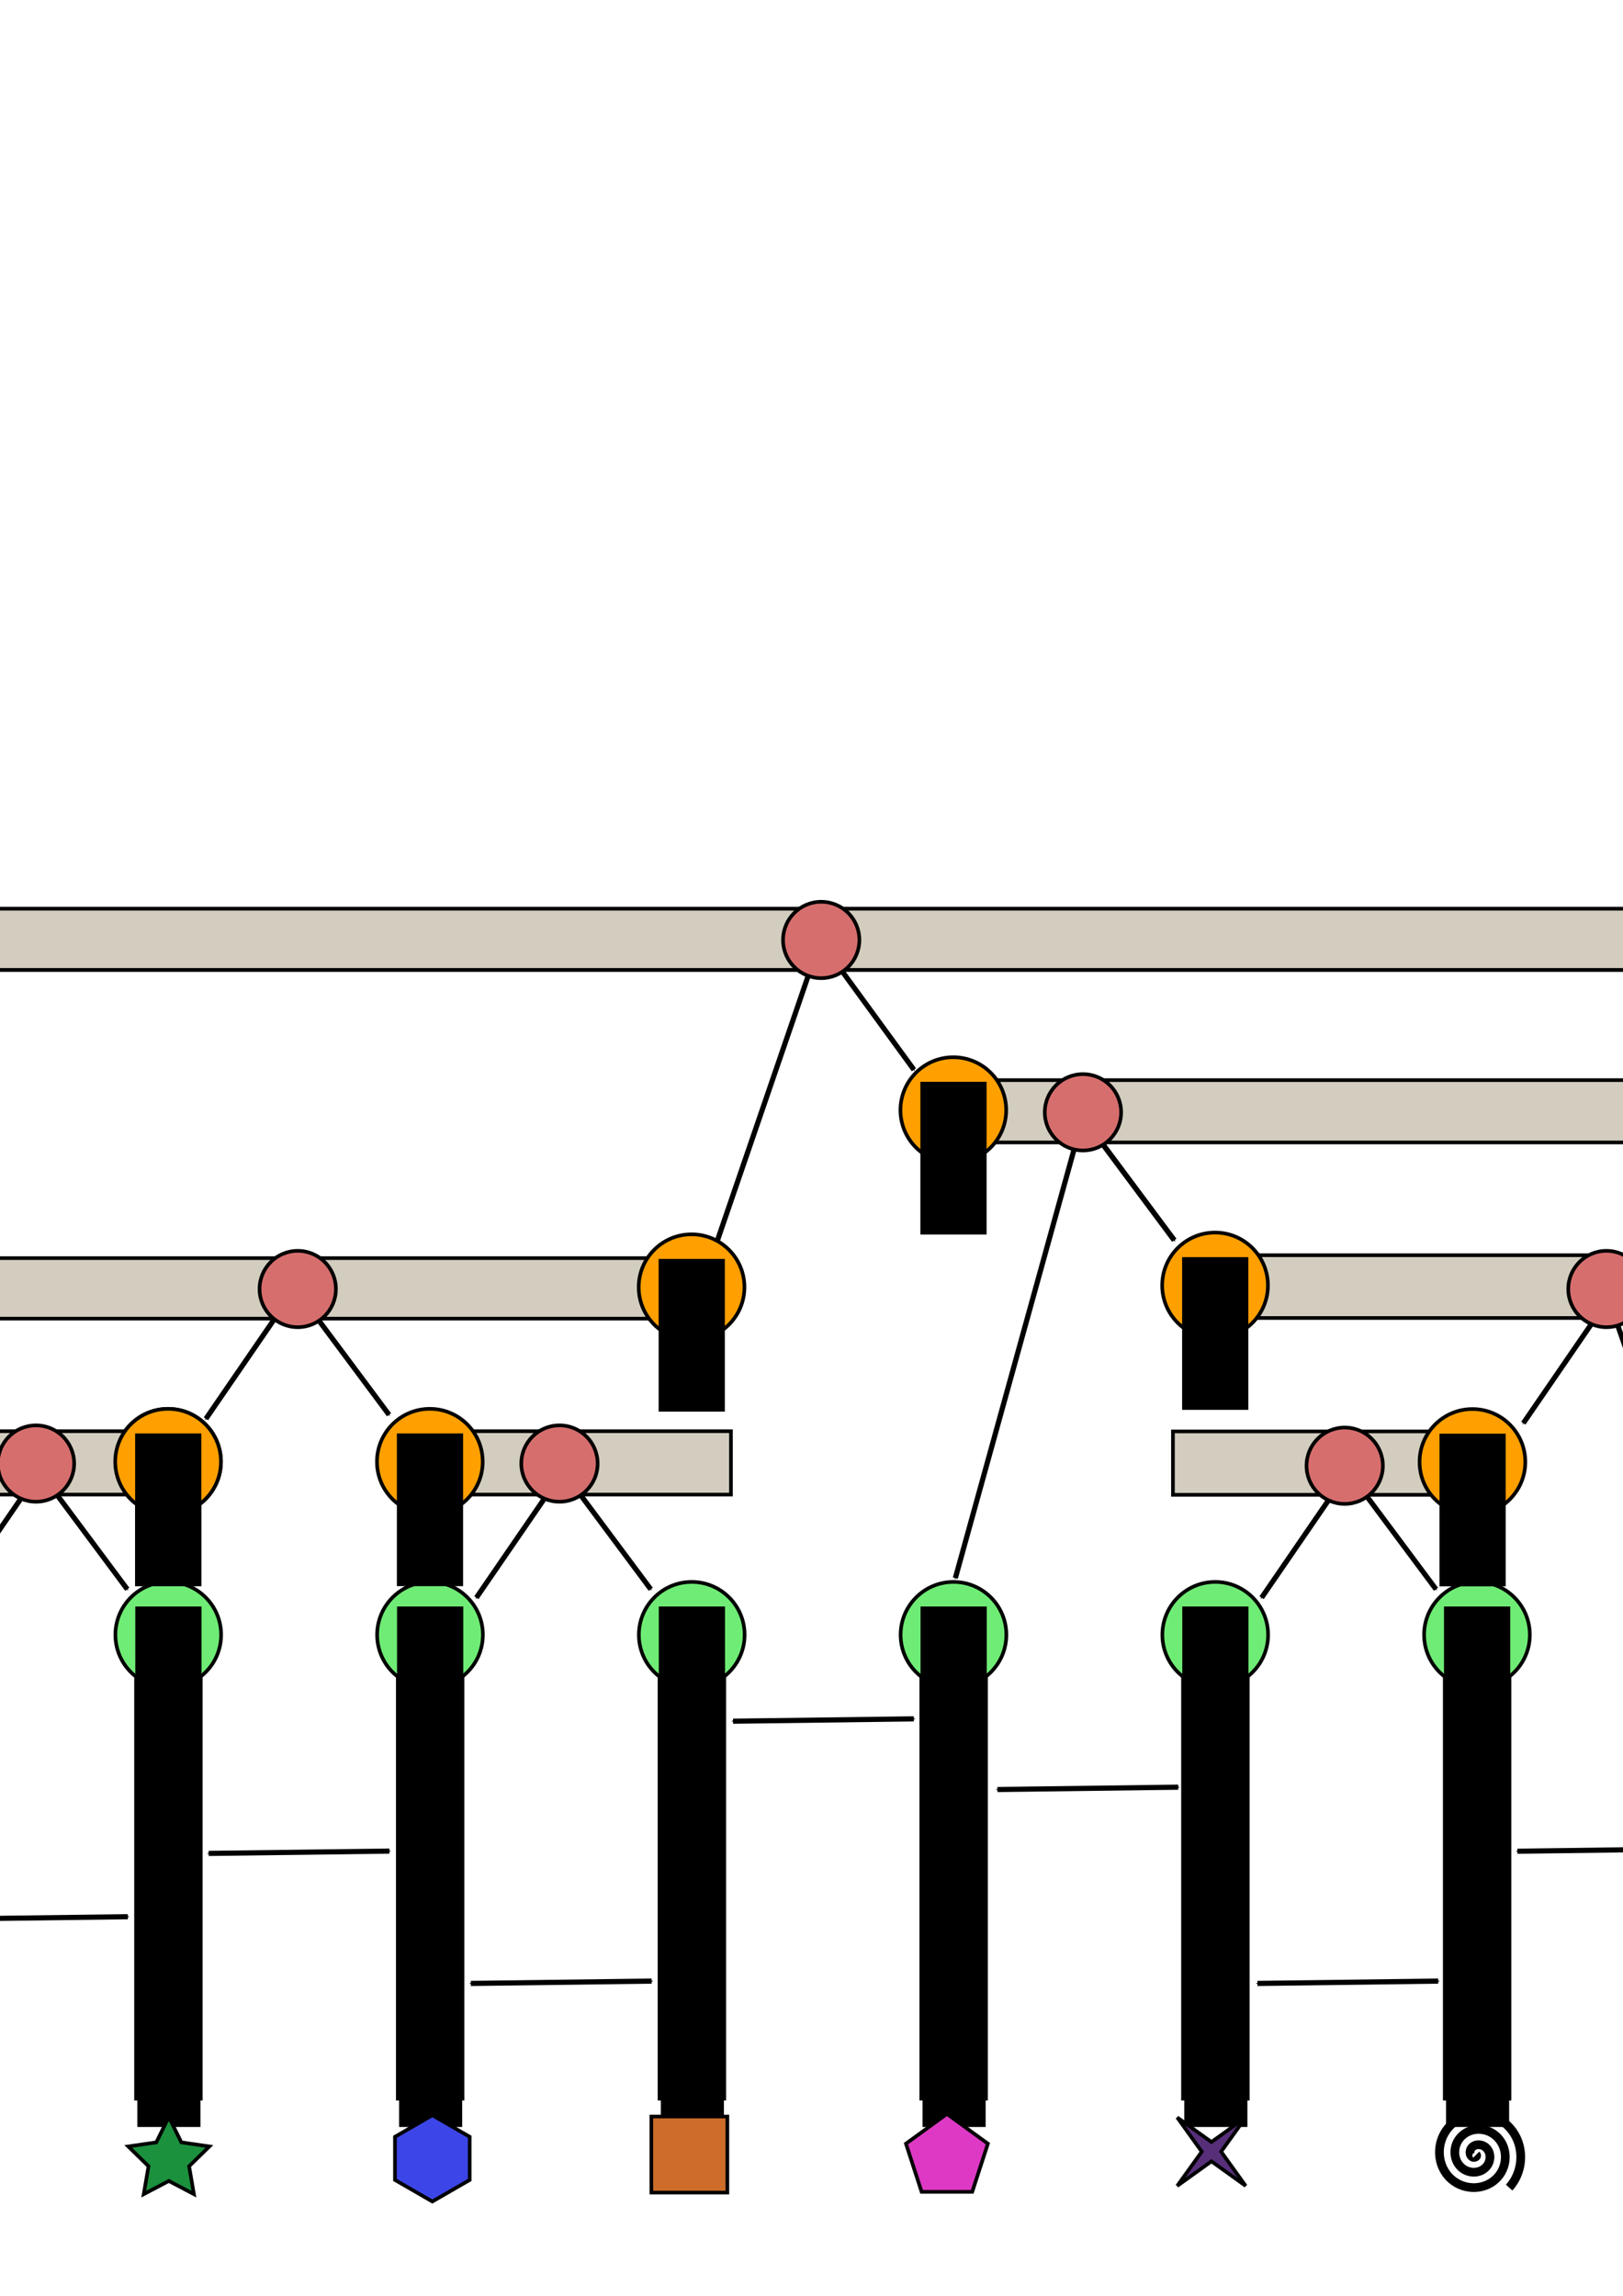 <?xml version="1.0" encoding="UTF-8" standalone="no"?>
<!-- Created with Inkscape (http://www.inkscape.org/) -->

<svg
   xmlns:dc="http://purl.org/dc/elements/1.1/"
   xmlns:cc="http://creativecommons.org/ns#"
   xmlns:rdf="http://www.w3.org/1999/02/22-rdf-syntax-ns#"
   xmlns:svg="http://www.w3.org/2000/svg"
   xmlns="http://www.w3.org/2000/svg"
   xmlns:sodipodi="http://sodipodi.sourceforge.net/DTD/sodipodi-0.dtd"
   xmlns:inkscape="http://www.inkscape.org/namespaces/inkscape"
   width="210mm"
   height="297mm"
   viewBox="0 0 744.094 1052.362"
   id="svg9430"
   version="1.1"
   inkscape:version="0.91 r13725"
   sodipodi:docname="tree_arrays.svg">
  <defs
     id="defs9432">
    <marker
       inkscape:isstock="true"
       style="overflow:visible;"
       id="marker25042"
       refX="0.0"
       refY="0.0"
       orient="auto"
       inkscape:stockid="Arrow1Mend">
      <path
         transform="scale(0.4) rotate(180) translate(10,0)"
         style="fill-rule:evenodd;stroke:#000000;stroke-width:1pt;stroke-opacity:1;fill:#000000;fill-opacity:1"
         d="M 0.0,0.0 L 5.0,-5.0 L -12.5,0.0 L 5.0,5.0 L 0.0,0.0 z "
         id="path25044" />
    </marker>
    <marker
       inkscape:stockid="Arrow1Mend"
       orient="auto"
       refY="0.0"
       refX="0.0"
       id="marker24805"
       style="overflow:visible;"
       inkscape:isstock="true"
       inkscape:collect="always">
      <path
         id="path24807"
         d="M 0.0,0.0 L 5.0,-5.0 L -12.5,0.0 L 5.0,5.0 L 0.0,0.0 z "
         style="fill-rule:evenodd;stroke:#000000;stroke-width:1pt;stroke-opacity:1;fill:#000000;fill-opacity:1"
         transform="scale(0.4) rotate(180) translate(10,0)" />
    </marker>
    <marker
       inkscape:isstock="true"
       style="overflow:visible;"
       id="marker24520"
       refX="0.0"
       refY="0.0"
       orient="auto"
       inkscape:stockid="Arrow1Mend"
       inkscape:collect="always">
      <path
         transform="scale(0.4) rotate(180) translate(10,0)"
         style="fill-rule:evenodd;stroke:#000000;stroke-width:1pt;stroke-opacity:1;fill:#000000;fill-opacity:1"
         d="M 0.0,0.0 L 5.0,-5.0 L -12.5,0.0 L 5.0,5.0 L 0.0,0.0 z "
         id="path24522" />
    </marker>
    <marker
       inkscape:stockid="Arrow1Mend"
       orient="auto"
       refY="0.0"
       refX="0.0"
       id="marker24235"
       style="overflow:visible;"
       inkscape:isstock="true">
      <path
         id="path24237"
         d="M 0.0,0.0 L 5.0,-5.0 L -12.5,0.0 L 5.0,5.0 L 0.0,0.0 z "
         style="fill-rule:evenodd;stroke:#000000;stroke-width:1pt;stroke-opacity:1;fill:#000000;fill-opacity:1"
         transform="scale(0.4) rotate(180) translate(10,0)" />
    </marker>
    <marker
       inkscape:isstock="true"
       style="overflow:visible;"
       id="marker23830"
       refX="0.0"
       refY="0.0"
       orient="auto"
       inkscape:stockid="Arrow1Mend"
       inkscape:collect="always">
      <path
         transform="scale(0.4) rotate(180) translate(10,0)"
         style="fill-rule:evenodd;stroke:#000000;stroke-width:1pt;stroke-opacity:1;fill:#000000;fill-opacity:1"
         d="M 0.0,0.0 L 5.0,-5.0 L -12.5,0.0 L 5.0,5.0 L 0.0,0.0 z "
         id="path23832" />
    </marker>
    <marker
       inkscape:stockid="Arrow1Mend"
       orient="auto"
       refY="0.0"
       refX="0.0"
       id="marker23569"
       style="overflow:visible;"
       inkscape:isstock="true"
       inkscape:collect="always">
      <path
         id="path23571"
         d="M 0.0,0.0 L 5.0,-5.0 L -12.5,0.0 L 5.0,5.0 L 0.0,0.0 z "
         style="fill-rule:evenodd;stroke:#000000;stroke-width:1pt;stroke-opacity:1;fill:#000000;fill-opacity:1"
         transform="scale(0.4) rotate(180) translate(10,0)" />
    </marker>
    <marker
       inkscape:isstock="true"
       style="overflow:visible;"
       id="marker23302"
       refX="0.0"
       refY="0.0"
       orient="auto"
       inkscape:stockid="Arrow1Mend"
       inkscape:collect="always">
      <path
         transform="scale(0.4) rotate(180) translate(10,0)"
         style="fill-rule:evenodd;stroke:#000000;stroke-width:1pt;stroke-opacity:1;fill:#000000;fill-opacity:1"
         d="M 0.0,0.0 L 5.0,-5.0 L -12.5,0.0 L 5.0,5.0 L 0.0,0.0 z "
         id="path23304" />
    </marker>
    <marker
       inkscape:stockid="Arrow1Mend"
       orient="auto"
       refY="0.0"
       refX="0.0"
       id="marker22993"
       style="overflow:visible;"
       inkscape:isstock="true"
       inkscape:collect="always">
      <path
         id="path22995"
         d="M 0.0,0.0 L 5.0,-5.0 L -12.5,0.0 L 5.0,5.0 L 0.0,0.0 z "
         style="fill-rule:evenodd;stroke:#000000;stroke-width:1pt;stroke-opacity:1;fill:#000000;fill-opacity:1"
         transform="scale(0.4) rotate(180) translate(10,0)" />
    </marker>
    <marker
       inkscape:isstock="true"
       style="overflow:visible;"
       id="marker22282"
       refX="0.0"
       refY="0.0"
       orient="auto"
       inkscape:stockid="Arrow1Mend"
       inkscape:collect="always">
      <path
         transform="scale(0.4) rotate(180) translate(10,0)"
         style="fill-rule:evenodd;stroke:#000000;stroke-width:1pt;stroke-opacity:1;fill:#000000;fill-opacity:1"
         d="M 0.0,0.0 L 5.0,-5.0 L -12.5,0.0 L 5.0,5.0 L 0.0,0.0 z "
         id="path22284" />
    </marker>
    <marker
       inkscape:stockid="Arrow1Mend"
       orient="auto"
       refY="0.0"
       refX="0.0"
       id="marker21997"
       style="overflow:visible;"
       inkscape:isstock="true"
       inkscape:collect="always">
      <path
         id="path21999"
         d="M 0.0,0.0 L 5.0,-5.0 L -12.5,0.0 L 5.0,5.0 L 0.0,0.0 z "
         style="fill-rule:evenodd;stroke:#000000;stroke-width:1pt;stroke-opacity:1;fill:#000000;fill-opacity:1"
         transform="scale(0.4) rotate(180) translate(10,0)" />
    </marker>
    <marker
       inkscape:isstock="true"
       style="overflow:visible;"
       id="marker21274"
       refX="0.0"
       refY="0.0"
       orient="auto"
       inkscape:stockid="Arrow1Mend"
       inkscape:collect="always">
      <path
         transform="scale(0.4) rotate(180) translate(10,0)"
         style="fill-rule:evenodd;stroke:#000000;stroke-width:1pt;stroke-opacity:1;fill:#000000;fill-opacity:1"
         d="M 0.0,0.0 L 5.0,-5.0 L -12.5,0.0 L 5.0,5.0 L 0.0,0.0 z "
         id="path21276" />
    </marker>
    <marker
       inkscape:stockid="Arrow1Mend"
       orient="auto"
       refY="0.0"
       refX="0.0"
       id="marker20767"
       style="overflow:visible;"
       inkscape:isstock="true"
       inkscape:collect="always">
      <path
         id="path20769"
         d="M 0.0,0.0 L 5.0,-5.0 L -12.5,0.0 L 5.0,5.0 L 0.0,0.0 z "
         style="fill-rule:evenodd;stroke:#000000;stroke-width:1pt;stroke-opacity:1;fill:#000000;fill-opacity:1"
         transform="scale(0.4) rotate(180) translate(10,0)" />
    </marker>
    <marker
       inkscape:isstock="true"
       style="overflow:visible;"
       id="marker19576"
       refX="0.0"
       refY="0.0"
       orient="auto"
       inkscape:stockid="Arrow1Mend"
       inkscape:collect="always">
      <path
         transform="scale(0.4) rotate(180) translate(10,0)"
         style="fill-rule:evenodd;stroke:#000000;stroke-width:1pt;stroke-opacity:1;fill:#000000;fill-opacity:1"
         d="M 0.0,0.0 L 5.0,-5.0 L -12.5,0.0 L 5.0,5.0 L 0.0,0.0 z "
         id="path19578" />
    </marker>
    <marker
       style="overflow:visible"
       inkscape:stockid="InfiniteLineStart"
       id="InfiniteLineStart"
       refX="0"
       refY="0"
       orient="auto"
       inkscape:isstock="true">
      <g
         id="g11501"
         style="fill:#000000;stroke:#000000;stroke-opacity:1;fill-opacity:1"
         transform="translate(-13,0)">
        <circle
           id="circle11503"
           r="0.8"
           cy="0"
           cx="3"
           style="stroke:#000000;stroke-opacity:1;fill:#000000;fill-opacity:1" />
        <circle
           id="circle11505"
           r="0.8"
           cy="0"
           cx="6.5"
           style="stroke:#000000;stroke-opacity:1;fill:#000000;fill-opacity:1" />
        <circle
           id="circle11507"
           r="0.8"
           cy="0"
           cx="10"
           style="stroke:#000000;stroke-opacity:1;fill:#000000;fill-opacity:1" />
      </g>
    </marker>
    <marker
       inkscape:stockid="Arrow1Mend"
       orient="auto"
       refY="0.0"
       refX="0.0"
       id="marker19215"
       style="overflow:visible;"
       inkscape:isstock="true"
       inkscape:collect="always">
      <path
         id="path19217"
         d="M 0.0,0.0 L 5.0,-5.0 L -12.5,0.0 L 5.0,5.0 L 0.0,0.0 z "
         style="fill-rule:evenodd;stroke:#000000;stroke-width:1pt;stroke-opacity:1;fill:#000000;fill-opacity:1"
         transform="scale(0.4) rotate(180) translate(10,0)" />
    </marker>
    <marker
       inkscape:isstock="true"
       style="overflow:visible;"
       id="marker19047"
       refX="0.0"
       refY="0.0"
       orient="auto"
       inkscape:stockid="Arrow1Mend"
       inkscape:collect="always">
      <path
         transform="scale(0.4) rotate(180) translate(10,0)"
         style="fill-rule:evenodd;stroke:#000000;stroke-width:1pt;stroke-opacity:1;fill:#000000;fill-opacity:1"
         d="M 0.0,0.0 L 5.0,-5.0 L -12.5,0.0 L 5.0,5.0 L 0.0,0.0 z "
         id="path19049" />
    </marker>
    <marker
       inkscape:stockid="Arrow1Mend"
       orient="auto"
       refY="0.0"
       refX="0.0"
       id="marker17469"
       style="overflow:visible;"
       inkscape:isstock="true"
       inkscape:collect="always">
      <path
         id="path17471"
         d="M 0.0,0.0 L 5.0,-5.0 L -12.5,0.0 L 5.0,5.0 L 0.0,0.0 z "
         style="fill-rule:evenodd;stroke:#000000;stroke-width:1pt;stroke-opacity:1;fill:#000000;fill-opacity:1"
         transform="scale(0.4) rotate(180) translate(10,0)" />
    </marker>
    <marker
       inkscape:stockid="Arrow1Mstart"
       orient="auto"
       refY="0.0"
       refX="0.0"
       id="marker17369"
       style="overflow:visible"
       inkscape:isstock="true">
      <path
         id="path17371"
         d="M 0.0,0.0 L 5.0,-5.0 L -12.5,0.0 L 5.0,5.0 L 0.0,0.0 z "
         style="fill-rule:evenodd;stroke:#000000;stroke-width:1pt;stroke-opacity:1;fill:#000000;fill-opacity:1"
         transform="scale(0.4) translate(10,0)" />
    </marker>
    <marker
       inkscape:isstock="true"
       style="overflow:visible;"
       id="marker16625"
       refX="0.0"
       refY="0.0"
       orient="auto"
       inkscape:stockid="Arrow1Mend"
       inkscape:collect="always">
      <path
         transform="scale(0.4) rotate(180) translate(10,0)"
         style="fill-rule:evenodd;stroke:#000000;stroke-width:1pt;stroke-opacity:1;fill:#000000;fill-opacity:1"
         d="M 0.0,0.0 L 5.0,-5.0 L -12.5,0.0 L 5.0,5.0 L 0.0,0.0 z "
         id="path16627" />
    </marker>
    <marker
       inkscape:isstock="true"
       style="overflow:visible"
       id="marker16537"
       refX="0.0"
       refY="0.0"
       orient="auto"
       inkscape:stockid="Arrow1Mstart"
       inkscape:collect="always">
      <path
         transform="scale(0.4) translate(10,0)"
         style="fill-rule:evenodd;stroke:#000000;stroke-width:1pt;stroke-opacity:1;fill:#000000;fill-opacity:1"
         d="M 0.0,0.0 L 5.0,-5.0 L -12.5,0.0 L 5.0,5.0 L 0.0,0.0 z "
         id="path16539" />
    </marker>
    <marker
       inkscape:stockid="Arrow1Mend"
       orient="auto"
       refY="0.0"
       refX="0.0"
       id="marker15517"
       style="overflow:visible;"
       inkscape:isstock="true"
       inkscape:collect="always">
      <path
         id="path15519"
         d="M 0.0,0.0 L 5.0,-5.0 L -12.5,0.0 L 5.0,5.0 L 0.0,0.0 z "
         style="fill-rule:evenodd;stroke:#000000;stroke-width:1pt;stroke-opacity:1;fill:#000000;fill-opacity:1"
         transform="scale(0.4) rotate(180) translate(10,0)" />
    </marker>
    <marker
       inkscape:stockid="Arrow1Mstart"
       orient="auto"
       refY="0.0"
       refX="0.0"
       id="marker15441"
       style="overflow:visible"
       inkscape:isstock="true"
       inkscape:collect="always">
      <path
         id="path15443"
         d="M 0.0,0.0 L 5.0,-5.0 L -12.5,0.0 L 5.0,5.0 L 0.0,0.0 z "
         style="fill-rule:evenodd;stroke:#000000;stroke-width:1pt;stroke-opacity:1;fill:#000000;fill-opacity:1"
         transform="scale(0.4) translate(10,0)" />
    </marker>
    <marker
       inkscape:isstock="true"
       style="overflow:visible;"
       id="marker14445"
       refX="0.0"
       refY="0.0"
       orient="auto"
       inkscape:stockid="Arrow1Mend"
       inkscape:collect="always">
      <path
         transform="scale(0.4) rotate(180) translate(10,0)"
         style="fill-rule:evenodd;stroke:#000000;stroke-width:1pt;stroke-opacity:1;fill:#000000;fill-opacity:1"
         d="M 0.0,0.0 L 5.0,-5.0 L -12.5,0.0 L 5.0,5.0 L 0.0,0.0 z "
         id="path14447" />
    </marker>
    <marker
       inkscape:isstock="true"
       style="overflow:visible"
       id="marker14381"
       refX="0.0"
       refY="0.0"
       orient="auto"
       inkscape:stockid="Arrow1Mstart"
       inkscape:collect="always">
      <path
         transform="scale(0.4) translate(10,0)"
         style="fill-rule:evenodd;stroke:#000000;stroke-width:1pt;stroke-opacity:1;fill:#000000;fill-opacity:1"
         d="M 0.0,0.0 L 5.0,-5.0 L -12.5,0.0 L 5.0,5.0 L 0.0,0.0 z "
         id="path14383" />
    </marker>
    <marker
       inkscape:stockid="Arrow1Mend"
       orient="auto"
       refY="0.0"
       refX="0.0"
       id="marker13133"
       style="overflow:visible;"
       inkscape:isstock="true"
       inkscape:collect="always">
      <path
         id="path13135"
         d="M 0.0,0.0 L 5.0,-5.0 L -12.5,0.0 L 5.0,5.0 L 0.0,0.0 z "
         style="fill-rule:evenodd;stroke:#000000;stroke-width:1pt;stroke-opacity:1;fill:#000000;fill-opacity:1"
         transform="scale(0.4) rotate(180) translate(10,0)" />
    </marker>
    <marker
       inkscape:stockid="Arrow1Mstart"
       orient="auto"
       refY="0.0"
       refX="0.0"
       id="marker13081"
       style="overflow:visible"
       inkscape:isstock="true"
       inkscape:collect="always">
      <path
         id="path13083"
         d="M 0.0,0.0 L 5.0,-5.0 L -12.5,0.0 L 5.0,5.0 L 0.0,0.0 z "
         style="fill-rule:evenodd;stroke:#000000;stroke-width:1pt;stroke-opacity:1;fill:#000000;fill-opacity:1"
         transform="scale(0.4) translate(10,0)" />
    </marker>
    <marker
       inkscape:isstock="true"
       style="overflow:visible;"
       id="marker12313"
       refX="0.0"
       refY="0.0"
       orient="auto"
       inkscape:stockid="Arrow1Mend"
       inkscape:collect="always">
      <path
         transform="scale(0.4) rotate(180) translate(10,0)"
         style="fill-rule:evenodd;stroke:#000000;stroke-width:1pt;stroke-opacity:1;fill:#000000;fill-opacity:1"
         d="M 0.0,0.0 L 5.0,-5.0 L -12.5,0.0 L 5.0,5.0 L 0.0,0.0 z "
         id="path12315" />
    </marker>
    <marker
       inkscape:isstock="true"
       style="overflow:visible"
       id="marker12273"
       refX="0.0"
       refY="0.0"
       orient="auto"
       inkscape:stockid="Arrow1Mstart"
       inkscape:collect="always">
      <path
         transform="scale(0.4) translate(10,0)"
         style="fill-rule:evenodd;stroke:#000000;stroke-width:1pt;stroke-opacity:1;fill:#000000;fill-opacity:1"
         d="M 0.0,0.0 L 5.0,-5.0 L -12.5,0.0 L 5.0,5.0 L 0.0,0.0 z "
         id="path12275" />
    </marker>
    <marker
       inkscape:stockid="Arrow1Mend"
       orient="auto"
       refY="0.0"
       refX="0.0"
       id="Arrow1Mend"
       style="overflow:visible;"
       inkscape:isstock="true"
       inkscape:collect="always">
      <path
         id="path11266"
         d="M 0.0,0.0 L 5.0,-5.0 L -12.5,0.0 L 5.0,5.0 L 0.0,0.0 z "
         style="fill-rule:evenodd;stroke:#000000;stroke-width:1pt;stroke-opacity:1;fill:#000000;fill-opacity:1"
         transform="scale(0.4) rotate(180) translate(10,0)" />
    </marker>
    <marker
       inkscape:stockid="Arrow1Mstart"
       orient="auto"
       refY="0.0"
       refX="0.0"
       id="Arrow1Mstart"
       style="overflow:visible"
       inkscape:isstock="true"
       inkscape:collect="always">
      <path
         id="path11263"
         d="M 0.0,0.0 L 5.0,-5.0 L -12.5,0.0 L 5.0,5.0 L 0.0,0.0 z "
         style="fill-rule:evenodd;stroke:#000000;stroke-width:1pt;stroke-opacity:1;fill:#000000;fill-opacity:1"
         transform="scale(0.4) translate(10,0)" />
    </marker>
    <marker
       inkscape:stockid="Arrow1Lend"
       orient="auto"
       refY="0.0"
       refX="0.0"
       id="Arrow1Lend"
       style="overflow:visible;"
       inkscape:isstock="true">
      <path
         id="path11260"
         d="M 0.0,0.0 L 5.0,-5.0 L -12.5,0.0 L 5.0,5.0 L 0.0,0.0 z "
         style="fill-rule:evenodd;stroke:#000000;stroke-width:1pt;stroke-opacity:1;fill:#000000;fill-opacity:1"
         transform="scale(0.8) rotate(180) translate(12.5,0)" />
    </marker>
    <marker
       inkscape:stockid="Arrow1Lstart"
       orient="auto"
       refY="0.0"
       refX="0.0"
       id="Arrow1Lstart"
       style="overflow:visible"
       inkscape:isstock="true">
      <path
         id="path11257"
         d="M 0.0,0.0 L 5.0,-5.0 L -12.5,0.0 L 5.0,5.0 L 0.0,0.0 z "
         style="fill-rule:evenodd;stroke:#000000;stroke-width:1pt;stroke-opacity:1;fill:#000000;fill-opacity:1"
         transform="scale(0.8) translate(12.5,0)" />
    </marker>
    <filter
       inkscape:collect="always"
       style="color-interpolation-filters:sRGB"
       id="filter13690"
       x="-0.036"
       width="1.072"
       y="-0.036"
       height="1.072">
      <feGaussianBlur
         inkscape:collect="always"
         stdDeviation="0.471"
         id="feGaussianBlur13692" />
    </filter>
  </defs>
  <sodipodi:namedview
     id="base"
     pagecolor="#ffffff"
     bordercolor="#666666"
     borderopacity="1.0"
     inkscape:pageopacity="0.0"
     inkscape:pageshadow="2"
     inkscape:zoom="1"
     inkscape:cx="194.68245"
     inkscape:cy="368.47253"
     inkscape:document-units="px"
     inkscape:current-layer="layer1"
     showgrid="false"
     inkscape:window-width="1920"
     inkscape:window-height="1043"
     inkscape:window-x="1920"
     inkscape:window-y="0"
     inkscape:window-maximized="1" />
  <g
     inkscape:label="Layer 1"
     inkscape:groupmode="layer"
     id="layer1">
    <rect
       style="fill:#d2cdbf;fill-opacity:1;stroke:#000000;stroke-width:1.669;stroke-miterlimit:4;stroke-dasharray:none;stroke-opacity:1"
       id="rect18736"
       width="842.248"
       height="28.016"
       x="-26.389"
       y="416.558"
       inkscape:export-xdpi="90"
       inkscape:export-ydpi="90" />
    <g
       transform="translate(-283.755,45.915)"
       id="g4933"
       inkscape:export-xdpi="90"
       inkscape:export-ydpi="90">
      <circle
         inkscape:export-ydpi="90"
         inkscape:export-xdpi="90"
         r="24.238"
         cy="384.112"
         cx="240.821"
         id="path7960-9"
         style="fill:#ffa000;fill-opacity:1;fill-rule:evenodd;stroke:#000000;stroke-width:0.738px;stroke-linecap:butt;stroke-linejoin:miter;stroke-opacity:1" />
      <flowRoot
         xml:space="preserve"
         id="flowRoot4877"
         style="font-style:normal;font-weight:normal;font-size:30px;line-height:100%;font-family:sans-serif;text-align:center;letter-spacing:0px;word-spacing:0px;text-anchor:middle;fill:#000000;fill-opacity:1;stroke:none;stroke-width:1px;stroke-linecap:butt;stroke-linejoin:miter;stroke-opacity:1"
         transform="translate(-60,122)"><flowRegion
           id="flowRegion4879"><rect
             id="rect4881"
             width="30.357"
             height="70"
             x="285.714"
             y="249.148"
             style="font-size:30px;line-height:100%;text-align:center;text-anchor:middle" /></flowRegion><flowPara
           id="flowPara4883">0</flowPara></flowRoot>    </g>
    <rect
       y="763.661"
       x="-57.63"
       height="198.331"
       width="29.688"
       id="rect8965-2"
       style="fill:#d2cdbf;fill-opacity:1;stroke:#000000;stroke-width:1.669;stroke-opacity:1"
       inkscape:export-xdpi="90"
       inkscape:export-ydpi="90" />
    <circle
       r="24.238"
       cy="749.362"
       cx="-42.857"
       id="circle8967-6"
       style="fill:#6fec75;fill-opacity:1;fill-rule:evenodd;stroke:#000000;stroke-width:1.669;stroke-linecap:butt;stroke-linejoin:miter;stroke-opacity:1;stroke-miterlimit:4;stroke-dasharray:none"
       inkscape:export-xdpi="90"
       inkscape:export-ydpi="90" />
    <flowRoot
       transform="translate(-342.75,527.25)"
       style="font-style:normal;font-weight:normal;font-size:30px;line-height:100%;font-family:sans-serif;text-align:center;letter-spacing:0px;word-spacing:0px;text-anchor:middle;fill:#000000;fill-opacity:1;stroke:none;stroke-width:1px;stroke-linecap:butt;stroke-linejoin:miter;stroke-opacity:1"
       id="flowRoot8969-0"
       xml:space="preserve"
       inkscape:export-xdpi="90"
       inkscape:export-ydpi="90"><flowRegion
         id="flowRegion8971-6"><rect
           style="font-size:30px;line-height:100%;text-align:center;text-anchor:middle"
           y="249.148"
           x="285.714"
           height="198.571"
           width="28.929"
           id="rect8973-4" /></flowRegion><flowPara
         id="flowPara8975-8">0</flowPara><flowPara
         id="flowPara8977-5">0</flowPara><flowPara
         id="flowPara8987-5">0</flowPara><flowPara
         id="flowPara8989-2">0</flowPara><flowPara
         id="flowPara8993-6">1</flowPara><flowPara
         id="flowPara9001-2">1</flowPara><flowPara
         id="flowPara8999-6" /><flowPara
         id="flowPara8995-0" /></flowRoot>    <flowRoot
       transform="translate(-343.679,487.25)"
       style="font-style:normal;font-weight:normal;font-size:30px;line-height:100%;font-family:sans-serif;text-align:center;letter-spacing:0px;word-spacing:0px;text-anchor:middle;fill:#000000;fill-opacity:1;stroke:none;stroke-width:1px;stroke-linecap:butt;stroke-linejoin:miter;stroke-opacity:1"
       id="flowRoot9073-0"
       xml:space="preserve"
       inkscape:export-xdpi="90"
       inkscape:export-ydpi="90"><flowRegion
         id="flowRegion9075-7"><rect
           style="font-size:30px;line-height:100%;text-align:center;text-anchor:middle"
           y="249.148"
           x="285.714"
           height="70"
           width="30.357"
           id="rect9077-7" /></flowRegion><flowPara
         id="flowPara9081-0">0</flowPara></flowRoot>    <rect
       style="fill:#d2cdbf;fill-opacity:1;stroke:#000000;stroke-width:1.669;stroke-opacity:1"
       id="rect9144-8"
       width="29.688"
       height="198.331"
       x="62.37"
       y="763.661"
       inkscape:export-xdpi="90"
       inkscape:export-ydpi="90" />
    <circle
       style="fill:#6fec75;fill-opacity:1;fill-rule:evenodd;stroke:#000000;stroke-width:1.669;stroke-linecap:butt;stroke-linejoin:miter;stroke-opacity:1;stroke-miterlimit:4;stroke-dasharray:none"
       id="circle9146-3"
       cx="77.143"
       cy="749.362"
       r="24.238"
       inkscape:export-xdpi="90"
       inkscape:export-ydpi="90" />
    <flowRoot
       xml:space="preserve"
       id="flowRoot9148-3"
       style="font-style:normal;font-weight:normal;font-size:30px;line-height:100%;font-family:sans-serif;text-align:center;letter-spacing:0px;word-spacing:0px;text-anchor:middle;fill:#000000;fill-opacity:1;stroke:none;stroke-width:1px;stroke-linecap:butt;stroke-linejoin:miter;stroke-opacity:1"
       transform="translate(-222.75,527.25)"
       inkscape:export-xdpi="90"
       inkscape:export-ydpi="90"><flowRegion
         id="flowRegion9150-8"><rect
           id="rect9152-0"
           width="28.929"
           height="198.571"
           x="285.714"
           y="249.148"
           style="font-size:30px;line-height:100%;text-align:center;text-anchor:middle" /></flowRegion><flowPara
         id="flowPara9154-4">0</flowPara><flowPara
         id="flowPara9156-4">0</flowPara><flowPara
         id="flowPara9158-1">0</flowPara><flowPara
         id="flowPara9160-4">1</flowPara><flowPara
         id="flowPara9162-7">0</flowPara><flowPara
         id="flowPara9164-1">0</flowPara><flowPara
         id="flowPara9166-6" /><flowPara
         id="flowPara9168-7" /></flowRoot>    <flowRoot
       xml:space="preserve"
       id="flowRoot9170-7"
       style="font-style:normal;font-weight:normal;font-size:30px;line-height:100%;font-family:sans-serif;text-align:center;letter-spacing:0px;word-spacing:0px;text-anchor:middle;fill:#000000;fill-opacity:1;stroke:none;stroke-width:1px;stroke-linecap:butt;stroke-linejoin:miter;stroke-opacity:1"
       transform="translate(-223.679,487.25)"
       inkscape:export-xdpi="90"
       inkscape:export-ydpi="90"><flowRegion
         id="flowRegion9172-0"><rect
           id="rect9174-3"
           width="30.357"
           height="70"
           x="285.714"
           y="249.148"
           style="font-size:30px;line-height:100%;text-align:center;text-anchor:middle" /></flowRegion><flowPara
         id="flowPara9176-9">1</flowPara></flowRoot>    <rect
       y="763.661"
       x="182.37"
       height="198.331"
       width="29.688"
       id="rect9216-8"
       style="fill:#d2cdbf;fill-opacity:1;stroke:#000000;stroke-width:1.669;stroke-opacity:1"
       inkscape:export-xdpi="90"
       inkscape:export-ydpi="90" />
    <circle
       r="24.238"
       cy="749.362"
       cx="197.143"
       id="circle9218-0"
       style="fill:#6fec75;fill-opacity:1;fill-rule:evenodd;stroke:#000000;stroke-width:1.669;stroke-linecap:butt;stroke-linejoin:miter;stroke-opacity:1;stroke-miterlimit:4;stroke-dasharray:none"
       inkscape:export-xdpi="90"
       inkscape:export-ydpi="90" />
    <flowRoot
       transform="translate(-102.75,527.25)"
       style="font-style:normal;font-weight:normal;font-size:30px;line-height:100%;font-family:sans-serif;text-align:center;letter-spacing:0px;word-spacing:0px;text-anchor:middle;fill:#000000;fill-opacity:1;stroke:none;stroke-width:1px;stroke-linecap:butt;stroke-linejoin:miter;stroke-opacity:1"
       id="flowRoot9220-7"
       xml:space="preserve"
       inkscape:export-xdpi="90"
       inkscape:export-ydpi="90"><flowRegion
         id="flowRegion9222-3"><rect
           style="font-size:30px;line-height:100%;text-align:center;text-anchor:middle"
           y="249.148"
           x="285.714"
           height="198.571"
           width="28.929"
           id="rect9224-5" /></flowRegion><flowPara
         id="flowPara9226-0">0</flowPara><flowPara
         id="flowPara9228-1">0</flowPara><flowPara
         id="flowPara9230-7">1</flowPara><flowPara
         id="flowPara9232-8">0</flowPara><flowPara
         id="flowPara9234-1">0</flowPara><flowPara
         id="flowPara9236-9">0</flowPara><flowPara
         id="flowPara9238-8" /><flowPara
         id="flowPara9240-1" /></flowRoot>    <flowRoot
       transform="translate(-103.679,487.25)"
       style="font-style:normal;font-weight:normal;font-size:30px;line-height:100%;font-family:sans-serif;text-align:center;letter-spacing:0px;word-spacing:0px;text-anchor:middle;fill:#000000;fill-opacity:1;stroke:none;stroke-width:1px;stroke-linecap:butt;stroke-linejoin:miter;stroke-opacity:1"
       id="flowRoot9242-1"
       xml:space="preserve"
       inkscape:export-xdpi="90"
       inkscape:export-ydpi="90"><flowRegion
         id="flowRegion9244-6"><rect
           style="font-size:30px;line-height:100%;text-align:center;text-anchor:middle"
           y="249.148"
           x="285.714"
           height="70"
           width="30.357"
           id="rect9246-6" /></flowRegion><flowPara
         id="flowPara9248-7">2</flowPara></flowRoot>    <rect
       style="fill:#d2cdbf;fill-opacity:1;stroke:#000000;stroke-width:1.669;stroke-opacity:1"
       id="rect9252-4"
       width="29.688"
       height="198.331"
       x="302.37"
       y="763.661"
       inkscape:export-xdpi="90"
       inkscape:export-ydpi="90" />
    <circle
       style="fill:#6fec75;fill-opacity:1;fill-rule:evenodd;stroke:#000000;stroke-width:1.669;stroke-linecap:butt;stroke-linejoin:miter;stroke-opacity:1;stroke-miterlimit:4;stroke-dasharray:none"
       id="circle9254-6"
       cx="317.143"
       cy="749.362"
       r="24.238"
       inkscape:export-xdpi="90"
       inkscape:export-ydpi="90" />
    <flowRoot
       xml:space="preserve"
       id="flowRoot9256-1"
       style="font-style:normal;font-weight:normal;font-size:30px;line-height:100%;font-family:sans-serif;text-align:center;letter-spacing:0px;word-spacing:0px;text-anchor:middle;fill:#000000;fill-opacity:1;stroke:none;stroke-width:1px;stroke-linecap:butt;stroke-linejoin:miter;stroke-opacity:1"
       transform="translate(17.25,527.25)"
       inkscape:export-xdpi="90"
       inkscape:export-ydpi="90"><flowRegion
         id="flowRegion9258-1"><rect
           id="rect9260-9"
           width="28.929"
           height="198.571"
           x="285.714"
           y="249.148"
           style="font-size:30px;line-height:100%;text-align:center;text-anchor:middle" /></flowRegion><flowPara
         id="flowPara9262-5">0</flowPara><flowPara
         id="flowPara9264-0">0</flowPara><flowPara
         id="flowPara9266-2">1</flowPara><flowPara
         id="flowPara9268-3">0</flowPara><flowPara
         id="flowPara9270-7">1</flowPara><flowPara
         id="flowPara9272-0">0</flowPara><flowPara
         id="flowPara9274-5" /><flowPara
         id="flowPara9276-3" /></flowRoot>    <flowRoot
       xml:space="preserve"
       id="flowRoot9278-9"
       style="font-style:normal;font-weight:normal;font-size:30px;line-height:100%;font-family:sans-serif;text-align:center;letter-spacing:0px;word-spacing:0px;text-anchor:middle;fill:#000000;fill-opacity:1;stroke:none;stroke-width:1px;stroke-linecap:butt;stroke-linejoin:miter;stroke-opacity:1"
       transform="translate(16.321,487.25)"
       inkscape:export-xdpi="90"
       inkscape:export-ydpi="90"><flowRegion
         id="flowRegion9280-3"><rect
           id="rect9282-3"
           width="30.357"
           height="70"
           x="285.714"
           y="249.148"
           style="font-size:30px;line-height:100%;text-align:center;text-anchor:middle" /></flowRegion><flowPara
         id="flowPara9284-7">3</flowPara></flowRoot>    <rect
       y="763.661"
       x="422.37"
       height="198.331"
       width="29.688"
       id="rect9288-6"
       style="fill:#d2cdbf;fill-opacity:1;stroke:#000000;stroke-width:1.669;stroke-opacity:1"
       inkscape:export-xdpi="90"
       inkscape:export-ydpi="90" />
    <circle
       r="24.238"
       cy="749.362"
       cx="437.143"
       id="circle9290-8"
       style="fill:#6fec75;fill-opacity:1;fill-rule:evenodd;stroke:#000000;stroke-width:1.669;stroke-linecap:butt;stroke-linejoin:miter;stroke-opacity:1;stroke-miterlimit:4;stroke-dasharray:none"
       inkscape:export-xdpi="90"
       inkscape:export-ydpi="90" />
    <flowRoot
       transform="translate(137.25,527.25)"
       style="font-style:normal;font-weight:normal;font-size:30px;line-height:100%;font-family:sans-serif;text-align:center;letter-spacing:0px;word-spacing:0px;text-anchor:middle;fill:#000000;fill-opacity:1;stroke:none;stroke-width:1px;stroke-linecap:butt;stroke-linejoin:miter;stroke-opacity:1"
       id="flowRoot9292-9"
       xml:space="preserve"
       inkscape:export-xdpi="90"
       inkscape:export-ydpi="90"><flowRegion
         id="flowRegion9294-8"><rect
           style="font-size:30px;line-height:100%;text-align:center;text-anchor:middle"
           y="249.148"
           x="285.714"
           height="198.571"
           width="28.929"
           id="rect9296-8" /></flowRegion><flowPara
         id="flowPara9298-9">1</flowPara><flowPara
         id="flowPara9300-1">0</flowPara><flowPara
         id="flowPara9302-7">0</flowPara><flowPara
         id="flowPara9304-7">1</flowPara><flowPara
         id="flowPara9306-2">1</flowPara><flowPara
         id="flowPara9308-9">0</flowPara><flowPara
         id="flowPara9310-5" /><flowPara
         id="flowPara9312-8" /></flowRoot>    <flowRoot
       transform="translate(136.321,487.25)"
       style="font-style:normal;font-weight:normal;font-size:30px;line-height:100%;font-family:sans-serif;text-align:center;letter-spacing:0px;word-spacing:0px;text-anchor:middle;fill:#000000;fill-opacity:1;stroke:none;stroke-width:1px;stroke-linecap:butt;stroke-linejoin:miter;stroke-opacity:1"
       id="flowRoot9314-6"
       xml:space="preserve"
       inkscape:export-xdpi="90"
       inkscape:export-ydpi="90"><flowRegion
         id="flowRegion9316-2"><rect
           style="font-size:30px;line-height:100%;text-align:center;text-anchor:middle"
           y="249.148"
           x="285.714"
           height="70"
           width="30.357"
           id="rect9318-4" /></flowRegion><flowPara
         id="flowPara9320-9">4</flowPara></flowRoot>    <rect
       style="fill:#d2cdbf;fill-opacity:1;stroke:#000000;stroke-width:1.669;stroke-opacity:1"
       id="rect9324-5"
       width="29.688"
       height="198.331"
       x="542.37"
       y="763.661"
       inkscape:export-xdpi="90"
       inkscape:export-ydpi="90" />
    <circle
       style="fill:#6fec75;fill-opacity:1;fill-rule:evenodd;stroke:#000000;stroke-width:1.669;stroke-linecap:butt;stroke-linejoin:miter;stroke-opacity:1;stroke-miterlimit:4;stroke-dasharray:none"
       id="circle9326-5"
       cx="557.143"
       cy="749.362"
       r="24.238"
       inkscape:export-xdpi="90"
       inkscape:export-ydpi="90" />
    <flowRoot
       xml:space="preserve"
       id="flowRoot9328-7"
       style="font-style:normal;font-weight:normal;font-size:30px;line-height:100%;font-family:sans-serif;text-align:center;letter-spacing:0px;word-spacing:0px;text-anchor:middle;fill:#000000;fill-opacity:1;stroke:none;stroke-width:1px;stroke-linecap:butt;stroke-linejoin:miter;stroke-opacity:1"
       transform="translate(257.25,527.25)"
       inkscape:export-xdpi="90"
       inkscape:export-ydpi="90"><flowRegion
         id="flowRegion9330-5"><rect
           id="rect9332-8"
           width="28.929"
           height="198.571"
           x="285.714"
           y="249.148"
           style="font-size:30px;line-height:100%;text-align:center;text-anchor:middle" /></flowRegion><flowPara
         id="flowPara9334-0">1</flowPara><flowPara
         id="flowPara9336-3">1</flowPara><flowPara
         id="flowPara9338-8">0</flowPara><flowPara
         id="flowPara9340-6">0</flowPara><flowPara
         id="flowPara9342-8">0</flowPara><flowPara
         id="flowPara9344-9">1</flowPara><flowPara
         id="flowPara9346-9" /><flowPara
         id="flowPara9348-1" /></flowRoot>    <flowRoot
       xml:space="preserve"
       id="flowRoot9350-6"
       style="font-style:normal;font-weight:normal;font-size:30px;line-height:100%;font-family:sans-serif;text-align:center;letter-spacing:0px;word-spacing:0px;text-anchor:middle;fill:#000000;fill-opacity:1;stroke:none;stroke-width:1px;stroke-linecap:butt;stroke-linejoin:miter;stroke-opacity:1"
       transform="translate(256.321,487.25)"
       inkscape:export-xdpi="90"
       inkscape:export-ydpi="90"><flowRegion
         id="flowRegion9352-8"><rect
           id="rect9354-1"
           width="30.357"
           height="70"
           x="285.714"
           y="249.148"
           style="font-size:30px;line-height:100%;text-align:center;text-anchor:middle" /></flowRegion><flowPara
         id="flowPara9356-7">5</flowPara></flowRoot>    <rect
       y="763.661"
       x="662.37"
       height="198.331"
       width="29.688"
       id="rect9360-6"
       style="fill:#d2cdbf;fill-opacity:1;stroke:#000000;stroke-width:1.669;stroke-opacity:1;stroke-miterlimit:4;stroke-dasharray:none"
       inkscape:export-xdpi="90"
       inkscape:export-ydpi="90" />
    <circle
       r="24.238"
       cy="749.362"
       cx="677.143"
       id="circle9362-9"
       style="fill:#6fec75;fill-opacity:1;fill-rule:evenodd;stroke:#000000;stroke-width:1.669;stroke-linecap:butt;stroke-linejoin:miter;stroke-opacity:1;stroke-miterlimit:4;stroke-dasharray:none"
       inkscape:export-xdpi="90"
       inkscape:export-ydpi="90" />
    <flowRoot
       transform="translate(377.25,527.25)"
       style="font-style:normal;font-weight:normal;font-size:30px;line-height:100%;font-family:sans-serif;text-align:center;letter-spacing:0px;word-spacing:0px;text-anchor:middle;fill:#000000;fill-opacity:1;stroke:none;stroke-width:1px;stroke-linecap:butt;stroke-linejoin:miter;stroke-opacity:1"
       id="flowRoot9364-9"
       xml:space="preserve"
       inkscape:export-xdpi="90"
       inkscape:export-ydpi="90"><flowRegion
         id="flowRegion9366-7"><rect
           style="font-size:30px;line-height:100%;text-align:center;text-anchor:middle"
           y="249.148"
           x="285.714"
           height="198.571"
           width="28.929"
           id="rect9368-9" /></flowRegion><flowPara
         id="flowPara9370-8">1</flowPara><flowPara
         id="flowPara9372-2">1</flowPara><flowPara
         id="flowPara9374-0">0</flowPara><flowPara
         id="flowPara9376-6">0</flowPara><flowPara
         id="flowPara9378-0">1</flowPara><flowPara
         id="flowPara9380-8">0</flowPara><flowPara
         id="flowPara9382-0" /><flowPara
         id="flowPara9384-7" /></flowRoot>    <flowRoot
       transform="translate(376.321,487.25)"
       style="font-style:normal;font-weight:normal;font-size:30px;line-height:100%;font-family:sans-serif;text-align:center;letter-spacing:0px;word-spacing:0px;text-anchor:middle;fill:#000000;fill-opacity:1;stroke:none;stroke-width:1px;stroke-linecap:butt;stroke-linejoin:miter;stroke-opacity:1"
       id="flowRoot9386-7"
       xml:space="preserve"
       inkscape:export-xdpi="90"
       inkscape:export-ydpi="90"><flowRegion
         id="flowRegion9388-5"><rect
           style="font-size:30px;line-height:100%;text-align:center;text-anchor:middle"
           y="249.148"
           x="285.714"
           height="70"
           width="30.357"
           id="rect9390-4" /></flowRegion><flowPara
         id="flowPara9392-4">6</flowPara></flowRoot>    <rect
       style="fill:#d2cdbf;fill-opacity:1;stroke:#000000;stroke-width:1.669;stroke-opacity:1"
       id="rect9396-0"
       width="29.688"
       height="198.331"
       x="782.37"
       y="763.661"
       inkscape:export-xdpi="90"
       inkscape:export-ydpi="90" />
    <circle
       style="fill:#6fec75;fill-opacity:1;fill-rule:evenodd;stroke:#000000;stroke-width:1.669;stroke-linecap:butt;stroke-linejoin:miter;stroke-opacity:1;stroke-miterlimit:4;stroke-dasharray:none"
       id="circle9398-2"
       cx="797.143"
       cy="749.362"
       r="24.238"
       inkscape:export-xdpi="90"
       inkscape:export-ydpi="90" />
    <flowRoot
       xml:space="preserve"
       id="flowRoot9400-7"
       style="font-style:normal;font-weight:normal;font-size:30px;line-height:100%;font-family:sans-serif;text-align:center;letter-spacing:0px;word-spacing:0px;text-anchor:middle;fill:#000000;fill-opacity:1;stroke:none;stroke-width:1px;stroke-linecap:butt;stroke-linejoin:miter;stroke-opacity:1"
       transform="translate(497.25,527.25)"
       inkscape:export-xdpi="90"
       inkscape:export-ydpi="90"><flowRegion
         id="flowRegion9402-5"><rect
           id="rect9404-0"
           width="28.929"
           height="198.571"
           x="285.714"
           y="249.148"
           style="font-size:30px;line-height:100%;text-align:center;text-anchor:middle" /></flowRegion><flowPara
         id="flowPara9406-5">1</flowPara><flowPara
         id="flowPara9408-3">1</flowPara><flowPara
         id="flowPara9410-0">1</flowPara><flowPara
         id="flowPara9412-4">1</flowPara><flowPara
         id="flowPara9414-6">0</flowPara><flowPara
         id="flowPara9416-8">1</flowPara><flowPara
         id="flowPara9418-4" /><flowPara
         id="flowPara9420-8" /></flowRoot>    <flowRoot
       xml:space="preserve"
       id="flowRoot9422-8"
       style="font-style:normal;font-weight:normal;font-size:30px;line-height:100%;font-family:sans-serif;text-align:center;letter-spacing:0px;word-spacing:0px;text-anchor:middle;fill:#000000;fill-opacity:1;stroke:none;stroke-width:1px;stroke-linecap:butt;stroke-linejoin:miter;stroke-opacity:1"
       transform="translate(496.321,487.25)"
       inkscape:export-xdpi="90"
       inkscape:export-ydpi="90"><flowRegion
         id="flowRegion9424-0"><rect
           id="rect9426-9"
           width="30.357"
           height="70"
           x="285.714"
           y="249.148"
           style="font-size:30px;line-height:100%;text-align:center;text-anchor:middle" /></flowRegion><flowPara
         id="flowPara9428-9">7</flowPara></flowRoot>    <path
       style="fill:none;fill-rule:evenodd;stroke:#000000;stroke-width:2.369;stroke-linecap:butt;stroke-linejoin:miter;stroke-miterlimit:4;stroke-dasharray:none;stroke-opacity:1;marker-start:url(#Arrow1Mstart);marker-end:url(#Arrow1Mend)"
       d="m -24.264,879.655 82.874,-1.068"
       id="path10711"
       inkscape:connector-curvature="0"
       inkscape:export-xdpi="90"
       inkscape:export-ydpi="90" />
    <path
       inkscape:connector-curvature="0"
       id="path12271"
       d="M 95.659,849.574 178.533,848.506"
       style="fill:none;fill-rule:evenodd;stroke:#000000;stroke-width:2.369;stroke-linecap:butt;stroke-linejoin:miter;stroke-miterlimit:4;stroke-dasharray:none;stroke-opacity:1;marker-start:url(#marker12273);marker-end:url(#marker12313)"
       inkscape:export-xdpi="90"
       inkscape:export-ydpi="90" />
    <path
       style="fill:none;fill-rule:evenodd;stroke:#000000;stroke-width:2.369;stroke-linecap:butt;stroke-linejoin:miter;stroke-miterlimit:4;stroke-dasharray:none;stroke-opacity:1;marker-start:url(#marker13081);marker-end:url(#marker13133)"
       d="m 215.868,909.173 82.874,-1.068"
       id="path13079"
       inkscape:connector-curvature="0"
       inkscape:export-xdpi="90"
       inkscape:export-ydpi="90" />
    <path
       inkscape:connector-curvature="0"
       id="path14379"
       d="m 336.076,788.965 82.874,-1.068"
       style="fill:none;fill-rule:evenodd;stroke:#000000;stroke-width:2.369;stroke-linecap:butt;stroke-linejoin:miter;stroke-miterlimit:4;stroke-dasharray:none;stroke-opacity:1;marker-start:url(#marker14381);marker-end:url(#marker14445)"
       inkscape:export-xdpi="90"
       inkscape:export-ydpi="90" />
    <path
       style="fill:none;fill-rule:evenodd;stroke:#000000;stroke-width:2.369;stroke-linecap:butt;stroke-linejoin:miter;stroke-miterlimit:4;stroke-dasharray:none;stroke-opacity:1;marker-start:url(#marker15441);marker-end:url(#marker15517)"
       d="m 457.294,820.279 82.874,-1.068"
       id="path15439"
       inkscape:connector-curvature="0"
       inkscape:export-xdpi="90"
       inkscape:export-ydpi="90" />
    <path
       inkscape:connector-curvature="0"
       id="path16535"
       d="m 576.492,909.173 82.874,-1.068"
       style="fill:none;fill-rule:evenodd;stroke:#000000;stroke-width:2.369;stroke-linecap:butt;stroke-linejoin:miter;stroke-miterlimit:4;stroke-dasharray:none;stroke-opacity:1;marker-start:url(#marker16537);marker-end:url(#marker16625)"
       inkscape:export-xdpi="90"
       inkscape:export-ydpi="90" />
    <path
       style="fill:none;fill-rule:evenodd;stroke:#000000;stroke-width:2.369;stroke-linecap:butt;stroke-linejoin:miter;stroke-miterlimit:4;stroke-dasharray:none;stroke-opacity:1;marker-start:url(#marker17369);marker-end:url(#marker17469)"
       d="m 695.69,848.564 82.874,-1.068"
       id="path17367"
       inkscape:connector-curvature="0"
       inkscape:export-xdpi="90"
       inkscape:export-ydpi="90" />
    <path
       style="fill:none;fill-rule:evenodd;stroke:#000000;stroke-width:2.369;stroke-linecap:butt;stroke-linejoin:miter;stroke-opacity:1;stroke-miterlimit:4;stroke-dasharray:none;marker-end:url(#marker19215)"
       d="m 376,431.362 -47,137"
       id="path19512"
       inkscape:connector-curvature="0"
       inkscape:export-xdpi="90"
       inkscape:export-ydpi="90" />
    <rect
       y="416.558"
       x="-26.389"
       height="28.016"
       width="842.248"
       id="rect18738"
       style="fill:#d2cdbf;fill-opacity:1;stroke:#000000;stroke-width:1.669;stroke-miterlimit:4;stroke-dasharray:none;stroke-opacity:1"
       inkscape:export-xdpi="90"
       inkscape:export-ydpi="90" />
    <g
       id="g18740"
       transform="translate(-283.755,45.915)"
       style="stroke-width:1.669;stroke-miterlimit:4;stroke-dasharray:none"
       inkscape:export-xdpi="90"
       inkscape:export-ydpi="90">
      <circle
         style="fill:#ffa000;fill-opacity:1;fill-rule:evenodd;stroke:#000000;stroke-width:1.669;stroke-linecap:butt;stroke-linejoin:miter;stroke-miterlimit:4;stroke-dasharray:none;stroke-opacity:1"
         id="circle18742"
         cx="240.821"
         cy="384.112"
         r="24.238"
         inkscape:export-xdpi="90"
         inkscape:export-ydpi="90" />
      <flowRoot
         transform="translate(-60,122)"
         style="font-style:normal;font-weight:normal;font-size:30px;line-height:100%;font-family:sans-serif;text-align:center;letter-spacing:0px;word-spacing:0px;text-anchor:middle;fill:#000000;fill-opacity:1;stroke:none;stroke-width:1.669;stroke-linecap:butt;stroke-linejoin:miter;stroke-miterlimit:4;stroke-dasharray:none;stroke-opacity:1"
         id="flowRoot18744"
         xml:space="preserve"><flowRegion
           id="flowRegion18746"><rect
             style="font-size:30px;line-height:100%;text-align:center;text-anchor:middle;stroke-width:1.669;stroke-miterlimit:4;stroke-dasharray:none"
             y="249.148"
             x="285.714"
             height="70"
             width="30.357"
             id="rect18748" /></flowRegion><flowPara
           id="flowPara18750">0</flowPara></flowRoot>    </g>
    <g
       transform="translate(-163.755,285.915)"
       id="g18754"
       style="stroke-width:1.669;stroke-miterlimit:4;stroke-dasharray:none"
       inkscape:export-xdpi="90"
       inkscape:export-ydpi="90">
      <circle
         inkscape:export-ydpi="90"
         inkscape:export-xdpi="90"
         r="24.238"
         cy="384.112"
         cx="240.821"
         id="circle18756"
         style="fill:#ffa000;fill-opacity:1;fill-rule:evenodd;stroke:#000000;stroke-width:1.669;stroke-linecap:butt;stroke-linejoin:miter;stroke-miterlimit:4;stroke-dasharray:none;stroke-opacity:1" />
      <flowRoot
         xml:space="preserve"
         id="flowRoot18758"
         style="font-style:normal;font-weight:normal;font-size:30px;line-height:100%;font-family:sans-serif;text-align:center;letter-spacing:0px;word-spacing:0px;text-anchor:middle;fill:#000000;fill-opacity:1;stroke:none;stroke-width:1.669;stroke-linecap:butt;stroke-linejoin:miter;stroke-miterlimit:4;stroke-dasharray:none;stroke-opacity:1"
         transform="translate(-60,122)"><flowRegion
           id="flowRegion18760"><rect
             id="rect18762"
             width="30.357"
             height="70"
             x="285.714"
             y="249.148"
             style="font-size:30px;line-height:100%;text-align:center;text-anchor:middle;stroke-width:1.669;stroke-miterlimit:4;stroke-dasharray:none" /></flowRegion><flowPara
           id="flowPara18764">0</flowPara></flowRoot>    </g>
    <rect
       y="656.047"
       x="213.1"
       height="29.038"
       width="122.021"
       id="rect18766"
       style="fill:#d2cdbf;fill-opacity:1;stroke:#000000;stroke-width:1.669;stroke-miterlimit:4;stroke-dasharray:none;stroke-opacity:1"
       inkscape:export-xdpi="90"
       inkscape:export-ydpi="90" />
    <path
       style="fill:none;fill-rule:evenodd;stroke:#000000;stroke-width:2.369;stroke-linecap:butt;stroke-linejoin:miter;stroke-miterlimit:4;stroke-dasharray:none;stroke-opacity:1;marker-end:url(#marker22993)"
       d="m 254.448,669.517 43.907,58.986"
       id="path22991"
       inkscape:connector-curvature="0"
       inkscape:export-xdpi="90"
       inkscape:export-ydpi="90" />
    <path
       inkscape:connector-curvature="0"
       id="path21272"
       d="m 261.559,669.485 -43.147,62.863"
       style="fill:none;fill-rule:evenodd;stroke:#000000;stroke-width:2.369;stroke-linecap:butt;stroke-linejoin:miter;stroke-miterlimit:4;stroke-dasharray:none;stroke-opacity:1;marker-end:url(#marker21274)"
       inkscape:export-xdpi="90"
       inkscape:export-ydpi="90" />
    <g
       id="g18768"
       transform="translate(-43.755,285.915)"
       style="stroke-width:1.669;stroke-miterlimit:4;stroke-dasharray:none"
       inkscape:export-xdpi="90"
       inkscape:export-ydpi="90">
      <circle
         style="fill:#ffa000;fill-opacity:1;fill-rule:evenodd;stroke:#000000;stroke-width:1.669;stroke-linecap:butt;stroke-linejoin:miter;stroke-miterlimit:4;stroke-dasharray:none;stroke-opacity:1"
         id="circle18770"
         cx="240.821"
         cy="384.112"
         r="24.238"
         inkscape:export-xdpi="90"
         inkscape:export-ydpi="90" />
      <flowRoot
         transform="translate(-60,122)"
         style="font-style:normal;font-weight:normal;font-size:30px;line-height:100%;font-family:sans-serif;text-align:center;letter-spacing:0px;word-spacing:0px;text-anchor:middle;fill:#000000;fill-opacity:1;stroke:none;stroke-width:1.669;stroke-linecap:butt;stroke-linejoin:miter;stroke-miterlimit:4;stroke-dasharray:none;stroke-opacity:1"
         id="flowRoot18772"
         xml:space="preserve"><flowRegion
           id="flowRegion18774"><rect
             style="font-size:30px;line-height:100%;text-align:center;text-anchor:middle;stroke-width:1.669;stroke-miterlimit:4;stroke-dasharray:none"
             y="249.148"
             x="285.714"
             height="70"
             width="30.357"
             id="rect18776" /></flowRegion><flowPara
           id="flowPara18778">2</flowPara></flowRoot>    </g>
    <rect
       style="fill:#d2cdbf;fill-opacity:1;stroke:#000000;stroke-width:1.669;stroke-miterlimit:4;stroke-dasharray:none;stroke-opacity:1"
       id="rect18979"
       width="367.627"
       height="28.572"
       x="448.509"
       y="495.109"
       inkscape:export-xdpi="90"
       inkscape:export-ydpi="90" />
    <path
       style="fill:none;fill-rule:evenodd;stroke:#000000;stroke-width:2.369;stroke-linecap:butt;stroke-linejoin:miter;stroke-opacity:1;marker-end:url(#marker19047);stroke-miterlimit:4;stroke-dasharray:none"
       d="m 376,431.362 43,59"
       id="path19039"
       inkscape:connector-curvature="0"
       inkscape:export-xdpi="90"
       inkscape:export-ydpi="90" />
    <g
       id="g18796"
       transform="translate(196.245,124.743)"
       style="stroke-width:1.669;stroke-miterlimit:4;stroke-dasharray:none"
       inkscape:export-xdpi="90"
       inkscape:export-ydpi="90">
      <circle
         style="fill:#ffa000;fill-opacity:1;fill-rule:evenodd;stroke:#000000;stroke-width:1.669;stroke-linecap:butt;stroke-linejoin:miter;stroke-miterlimit:4;stroke-dasharray:none;stroke-opacity:1"
         id="circle18798"
         cx="240.821"
         cy="384.112"
         r="24.238"
         inkscape:export-xdpi="90"
         inkscape:export-ydpi="90" />
      <flowRoot
         transform="translate(-60,122)"
         style="font-style:normal;font-weight:normal;font-size:30px;line-height:100%;font-family:sans-serif;text-align:center;letter-spacing:0px;word-spacing:0px;text-anchor:middle;fill:#000000;fill-opacity:1;stroke:none;stroke-width:1.669;stroke-linecap:butt;stroke-linejoin:miter;stroke-miterlimit:4;stroke-dasharray:none;stroke-opacity:1"
         id="flowRoot18800"
         xml:space="preserve"><flowRegion
           id="flowRegion18802"><rect
             style="font-size:30px;line-height:100%;text-align:center;text-anchor:middle;stroke-width:1.669;stroke-miterlimit:4;stroke-dasharray:none"
             y="249.148"
             x="285.714"
             height="70"
             width="30.357"
             id="rect18804" /></flowRegion><flowPara
           id="flowPara18806">4</flowPara></flowRoot>    </g>
    <rect
       y="575.372"
       x="570.739"
       height="28.772"
       width="245.498"
       id="rect18981"
       style="fill:#d2cdbf;fill-opacity:1;stroke:#000000;stroke-width:1.669;stroke-miterlimit:4;stroke-dasharray:none;stroke-opacity:1"
       inkscape:export-xdpi="90"
       inkscape:export-ydpi="90" />
    <path
       inkscape:connector-curvature="0"
       id="path23828"
       d="m 494.448,509.517 43.907,58.986"
       style="fill:none;fill-rule:evenodd;stroke:#000000;stroke-width:2.369;stroke-linecap:butt;stroke-linejoin:miter;stroke-miterlimit:4;stroke-dasharray:none;stroke-opacity:1;marker-end:url(#marker23830)"
       inkscape:export-xdpi="90"
       inkscape:export-ydpi="90" />
    <path
       style="fill:none;fill-rule:evenodd;stroke:#000000;stroke-width:2.369;stroke-linecap:butt;stroke-linejoin:miter;stroke-opacity:1;stroke-miterlimit:4;stroke-dasharray:none;marker-end:url(#marker24805)"
       d="m 497,510.362 -59,213"
       id="path24797"
       inkscape:connector-curvature="0"
       inkscape:export-xdpi="90"
       inkscape:export-ydpi="90" />
    <path
       style="fill:none;fill-rule:evenodd;stroke:#000000;stroke-width:2.369;stroke-linecap:butt;stroke-linejoin:miter;stroke-miterlimit:4;stroke-dasharray:none;stroke-opacity:1;marker-end:url(#marker24235)"
       d="m 494.448,509.517 43.907,58.986"
       id="path24233"
       inkscape:connector-curvature="0"
       inkscape:export-xdpi="90"
       inkscape:export-ydpi="90" />
    <g
       transform="translate(316.245,205.107)"
       id="g18810"
       style="stroke-width:1.669;stroke-miterlimit:4;stroke-dasharray:none"
       inkscape:export-xdpi="90"
       inkscape:export-ydpi="90">
      <circle
         inkscape:export-ydpi="90"
         inkscape:export-xdpi="90"
         r="24.238"
         cy="384.112"
         cx="240.821"
         id="circle18812"
         style="fill:#ffa000;fill-opacity:1;fill-rule:evenodd;stroke:#000000;stroke-width:1.669;stroke-linecap:butt;stroke-linejoin:miter;stroke-miterlimit:4;stroke-dasharray:none;stroke-opacity:1" />
      <flowRoot
         xml:space="preserve"
         id="flowRoot18814"
         style="font-style:normal;font-weight:normal;font-size:30px;line-height:100%;font-family:sans-serif;text-align:center;letter-spacing:0px;word-spacing:0px;text-anchor:middle;fill:#000000;fill-opacity:1;stroke:none;stroke-width:1.669;stroke-linecap:butt;stroke-linejoin:miter;stroke-miterlimit:4;stroke-dasharray:none;stroke-opacity:1"
         transform="translate(-60,122)"><flowRegion
           id="flowRegion18816"><rect
             id="rect18818"
             width="30.357"
             height="70"
             x="285.714"
             y="249.148"
             style="font-size:30px;line-height:100%;text-align:center;text-anchor:middle;stroke-width:1.669;stroke-miterlimit:4;stroke-dasharray:none" /></flowRegion><flowPara
           id="flowPara18820">5</flowPara></flowRoot>    </g>
    <path
       style="fill:none;fill-rule:evenodd;stroke:#000000;stroke-width:2.369;stroke-linecap:butt;stroke-linejoin:miter;stroke-miterlimit:4;stroke-dasharray:none;stroke-opacity:1;marker-end:url(#marker21997)"
       d="m 621.559,669.485 -43.147,62.863"
       id="path21995"
       inkscape:connector-curvature="0"
       inkscape:export-xdpi="90"
       inkscape:export-ydpi="90" />
    <rect
       style="fill:#d2cdbf;fill-opacity:1;stroke:#000000;stroke-width:1.669;stroke-miterlimit:4;stroke-dasharray:none;stroke-opacity:1"
       id="rect19017"
       width="120.624"
       height="29.056"
       x="537.755"
       y="656.139"
       inkscape:export-xdpi="90"
       inkscape:export-ydpi="90" />
    <path
       inkscape:connector-curvature="0"
       id="path22280"
       d="m 614.448,669.517 43.907,58.986"
       style="fill:none;fill-rule:evenodd;stroke:#000000;stroke-width:2.369;stroke-linecap:butt;stroke-linejoin:miter;stroke-miterlimit:4;stroke-dasharray:none;stroke-opacity:1;marker-end:url(#marker22282)"
       inkscape:export-xdpi="90"
       inkscape:export-ydpi="90" />
    <path
       style="fill:none;fill-rule:evenodd;stroke:#000000;stroke-width:2.369;stroke-linecap:butt;stroke-linejoin:miter;stroke-opacity:1;stroke-miterlimit:4;stroke-dasharray:none;marker-end:url(#marker25042)"
       d="m 736,591.362 47,134"
       id="path25034"
       inkscape:connector-curvature="0"
       inkscape:export-xdpi="90"
       inkscape:export-ydpi="90" />
    <path
       inkscape:connector-curvature="0"
       id="path24518"
       d="m 741.559,589.485 -43.147,62.863"
       style="fill:none;fill-rule:evenodd;stroke:#000000;stroke-width:2.369;stroke-linecap:butt;stroke-linejoin:miter;stroke-miterlimit:4;stroke-dasharray:none;stroke-opacity:1;marker-end:url(#marker24520)"
       inkscape:export-xdpi="90"
       inkscape:export-ydpi="90" />
    <g
       id="g18824"
       transform="translate(434.245,286.015)"
       style="stroke-width:1.669;stroke-miterlimit:4;stroke-dasharray:none"
       inkscape:export-xdpi="90"
       inkscape:export-ydpi="90">
      <circle
         style="fill:#ffa000;fill-opacity:1;fill-rule:evenodd;stroke:#000000;stroke-width:1.669;stroke-linecap:butt;stroke-linejoin:miter;stroke-miterlimit:4;stroke-dasharray:none;stroke-opacity:1"
         id="circle18826"
         cx="240.821"
         cy="384.112"
         r="24.238"
         inkscape:export-xdpi="90"
         inkscape:export-ydpi="90" />
      <flowRoot
         transform="translate(-60,122)"
         style="font-style:normal;font-weight:normal;font-size:30px;line-height:100%;font-family:sans-serif;text-align:center;letter-spacing:0px;word-spacing:0px;text-anchor:middle;fill:#000000;fill-opacity:1;stroke:none;stroke-width:1.669;stroke-linecap:butt;stroke-linejoin:miter;stroke-miterlimit:4;stroke-dasharray:none;stroke-opacity:1"
         id="flowRoot18828"
         xml:space="preserve"><flowRegion
           id="flowRegion18830"><rect
             style="font-size:30px;line-height:100%;text-align:center;text-anchor:middle;stroke-width:1.669;stroke-miterlimit:4;stroke-dasharray:none"
             y="249.148"
             x="285.714"
             height="70"
             width="30.357"
             id="rect18832" /></flowRegion><flowPara
           id="flowPara18834">6</flowPara></flowRoot>    </g>
    <rect
       y="576.696"
       x="-62.251"
       height="27.741"
       width="361.847"
       id="rect19015"
       style="fill:#d2cdbf;fill-opacity:1;stroke:#000000;stroke-width:1.669;stroke-miterlimit:4;stroke-dasharray:none;stroke-opacity:1"
       inkscape:export-xdpi="90"
       inkscape:export-ydpi="90" />
    <g
       style="stroke-width:1.669;stroke-miterlimit:4;stroke-dasharray:none"
       transform="translate(76.245,205.915)"
       id="g18985"
       inkscape:export-xdpi="90"
       inkscape:export-ydpi="90">
      <circle
         inkscape:export-ydpi="90"
         inkscape:export-xdpi="90"
         r="24.238"
         cy="384.112"
         cx="240.821"
         id="circle18987"
         style="fill:#ffa000;fill-opacity:1;fill-rule:evenodd;stroke:#000000;stroke-width:1.669;stroke-linecap:butt;stroke-linejoin:miter;stroke-miterlimit:4;stroke-dasharray:none;stroke-opacity:1" />
      <flowRoot
         xml:space="preserve"
         id="flowRoot18989"
         style="font-style:normal;font-weight:normal;font-size:30px;line-height:100%;font-family:sans-serif;text-align:center;letter-spacing:0px;word-spacing:0px;text-anchor:middle;fill:#000000;fill-opacity:1;stroke:none;stroke-width:1.669;stroke-linecap:butt;stroke-linejoin:miter;stroke-miterlimit:4;stroke-dasharray:none;stroke-opacity:1"
         transform="translate(-60,122)"><flowRegion
           id="flowRegion18991"><rect
             id="rect18993"
             width="30.357"
             height="70"
             x="285.714"
             y="249.148"
             style="font-size:30px;line-height:100%;text-align:center;text-anchor:middle;stroke-width:1.669;stroke-miterlimit:4;stroke-dasharray:none" /></flowRegion><flowPara
           id="flowPara18995">3</flowPara></flowRoot>    </g>
    <path
       style="fill:none;fill-rule:evenodd;stroke:#000000;stroke-width:2.369;stroke-linecap:butt;stroke-linejoin:miter;stroke-miterlimit:4;stroke-dasharray:none;stroke-opacity:1;marker-end:url(#marker20767)"
       d="m 21.559,669.485 -43.147,62.863"
       id="path20765"
       inkscape:connector-curvature="0"
       inkscape:export-xdpi="90"
       inkscape:export-ydpi="90" />
    <rect
       style="fill:#d2cdbf;fill-opacity:1;stroke:#000000;stroke-width:1.669;stroke-miterlimit:4;stroke-dasharray:none;stroke-opacity:1"
       id="rect19001"
       width="122.021"
       height="29.038"
       x="-62.9"
       y="656.047"
       inkscape:export-xdpi="90"
       inkscape:export-ydpi="90" />
    <path
       style="fill:none;fill-rule:evenodd;stroke:#000000;stroke-width:2.369;stroke-linecap:butt;stroke-linejoin:miter;stroke-miterlimit:4;stroke-dasharray:none;stroke-opacity:1;marker-end:url(#marker23569)"
       d="m 134.448,589.517 43.907,58.986"
       id="path23567"
       inkscape:connector-curvature="0"
       inkscape:export-xdpi="90"
       inkscape:export-ydpi="90" />
    <path
       inkscape:connector-curvature="0"
       id="path19574"
       d="M 137.559,587.485 94.412,650.348"
       style="fill:none;fill-rule:evenodd;stroke:#000000;stroke-width:2.369;stroke-linecap:butt;stroke-linejoin:miter;stroke-miterlimit:4;stroke-dasharray:none;stroke-opacity:1;marker-end:url(#marker19576)"
       inkscape:export-xdpi="90"
       inkscape:export-ydpi="90" />
    <path
       inkscape:connector-curvature="0"
       id="path23300"
       d="m 14.448,669.517 43.907,58.986"
       style="fill:none;fill-rule:evenodd;stroke:#000000;stroke-width:2.369;stroke-linecap:butt;stroke-linejoin:miter;stroke-miterlimit:4;stroke-dasharray:none;stroke-opacity:1;marker-end:url(#marker23302)"
       inkscape:export-xdpi="90"
       inkscape:export-ydpi="90" />
    <g
       style="stroke-width:1.669;stroke-miterlimit:4;stroke-dasharray:none"
       transform="translate(-163.755,285.915)"
       id="g19003"
       inkscape:export-xdpi="90"
       inkscape:export-ydpi="90">
      <circle
         inkscape:export-ydpi="90"
         inkscape:export-xdpi="90"
         r="24.238"
         cy="384.112"
         cx="240.821"
         id="circle19005"
         style="fill:#ffa000;fill-opacity:1;fill-rule:evenodd;stroke:#000000;stroke-width:1.669;stroke-linecap:butt;stroke-linejoin:miter;stroke-miterlimit:4;stroke-dasharray:none;stroke-opacity:1" />
      <flowRoot
         xml:space="preserve"
         id="flowRoot19007"
         style="font-style:normal;font-weight:normal;font-size:30px;line-height:100%;font-family:sans-serif;text-align:center;letter-spacing:0px;word-spacing:0px;text-anchor:middle;fill:#000000;fill-opacity:1;stroke:none;stroke-width:1.669;stroke-linecap:butt;stroke-linejoin:miter;stroke-miterlimit:4;stroke-dasharray:none;stroke-opacity:1"
         transform="translate(-60,122)"><flowRegion
           id="flowRegion19009"><rect
             id="rect19011"
             width="30.357"
             height="70"
             x="285.714"
             y="249.148"
             style="font-size:30px;line-height:100%;text-align:center;text-anchor:middle;stroke-width:1.669;stroke-miterlimit:4;stroke-dasharray:none" /></flowRegion><flowPara
           id="flowPara19019">1</flowPara></flowRoot>    </g>
    <circle
       style="fill:#d76e6e;fill-opacity:1;stroke:#000000;stroke-width:1.669;stroke-miterlimit:4;stroke-dasharray:none;stroke-opacity:1"
       id="path19023"
       cx="376.5"
       cy="430.862"
       r="17.5"
       inkscape:export-xdpi="90"
       inkscape:export-ydpi="90" />
    <circle
       r="17.5"
       cy="670.862"
       cx="256.5"
       id="circle19025"
       style="fill:#d76e6e;fill-opacity:1;stroke:#000000;stroke-width:1.669;stroke-miterlimit:4;stroke-dasharray:none;stroke-opacity:1"
       inkscape:export-xdpi="90"
       inkscape:export-ydpi="90" />
    <circle
       style="fill:#d76e6e;fill-opacity:1;stroke:#000000;stroke-width:1.669;stroke-miterlimit:4;stroke-dasharray:none;stroke-opacity:1"
       id="circle19029"
       cx="136.5"
       cy="590.862"
       r="17.5"
       inkscape:export-xdpi="90"
       inkscape:export-ydpi="90" />
    <circle
       r="17.5"
       cy="670.862"
       cx="16.5"
       id="circle19031"
       style="fill:#d76e6e;fill-opacity:1;stroke:#000000;stroke-width:1.669;stroke-miterlimit:4;stroke-dasharray:none;stroke-opacity:1"
       inkscape:export-xdpi="90"
       inkscape:export-ydpi="90" />
    <circle
       r="17.5"
       cy="509.862"
       cx="496.5"
       id="circle19033"
       style="fill:#d76e6e;fill-opacity:1;stroke:#000000;stroke-width:1.669;stroke-miterlimit:4;stroke-dasharray:none;stroke-opacity:1"
       inkscape:export-xdpi="90"
       inkscape:export-ydpi="90" />
    <circle
       style="fill:#d76e6e;fill-opacity:1;stroke:#000000;stroke-width:1.669;stroke-miterlimit:4;stroke-dasharray:none;stroke-opacity:1"
       id="circle19035"
       cx="616.5"
       cy="671.862"
       r="17.5"
       inkscape:export-xdpi="90"
       inkscape:export-ydpi="90" />
    <circle
       r="17.5"
       cy="590.862"
       cx="736.5"
       id="circle19037"
       style="fill:#d76e6e;fill-opacity:1;stroke:#000000;stroke-width:1.669;stroke-miterlimit:4;stroke-dasharray:none;stroke-opacity:1"
       inkscape:export-xdpi="90"
       inkscape:export-ydpi="90" />
    <circle
       style="fill:#dfcc39;fill-opacity:1;stroke:#000000;stroke-width:1.669;stroke-miterlimit:4;stroke-dasharray:none;stroke-opacity:1"
       id="path13093"
       cx="-43.488"
       cy="987.457"
       r="20"
       inkscape:export-xdpi="90"
       inkscape:export-ydpi="90" />
    <rect
       style="fill:#ce6d29;fill-opacity:1;stroke:#000000;stroke-width:1.669;stroke-miterlimit:4;stroke-dasharray:none;stroke-opacity:1"
       id="rect13112"
       width="34.847"
       height="34.847"
       x="298.623"
       y="970.186"
       inkscape:export-xdpi="90"
       inkscape:export-ydpi="90" />
    <path
       sodipodi:type="star"
       style="fill:#de39c5;fill-opacity:1;stroke:#000000;stroke-width:1.669;stroke-miterlimit:4;stroke-dasharray:none;stroke-opacity:1"
       id="path13118"
       sodipodi:sides="5"
       sodipodi:cx="434.13435"
       sodipodi:cy="988.71875"
       sodipodi:r1="19.74679"
       sodipodi:r2="15.975488"
       sodipodi:arg1="-1.5707963"
       sodipodi:arg2="-0.9424778"
       inkscape:flatsided="true"
       inkscape:rounded="0"
       inkscape:randomized="0"
       d="m 434.134,968.972 18.78,13.645 -7.173,22.078 -23.214,0 -7.173,-22.078 z"
       inkscape:transform-center-y="-1.8856505"
       inkscape:export-xdpi="90"
       inkscape:export-ydpi="90" />
    <path
       sodipodi:type="spiral"
       style="fill:none;fill-opacity:1;fill-rule:evenodd;stroke:#000000;stroke-width:4;stroke-linecap:butt;stroke-linejoin:miter;stroke-miterlimit:4;stroke-dasharray:none;stroke-opacity:1"
       id="path13120"
       sodipodi:cx="676.79913"
       sodipodi:cy="987.65765"
       sodipodi:expansion="1"
       sodipodi:revolution="3"
       sodipodi:radius="21.35531"
       sodipodi:argument="-18.064157"
       sodipodi:t0="0"
       d="m 676.799,987.658 c 0.757,0.757 -0.647,1.394 -1.258,1.258 -1.657,-0.368 -1.923,-2.49 -1.258,-3.775 1.189,-2.299 4.276,-2.568 6.292,-1.258 2.958,1.923 3.233,6.086 1.258,8.809 -2.632,3.628 -7.906,3.906 -11.325,1.258 -4.304,-3.331 -4.583,-9.729 -1.258,-13.842 4.026,-4.982 11.554,-5.262 16.359,-1.258 5.662,4.718 5.943,13.381 1.258,18.876 -5.409,6.344 -15.209,6.625 -21.392,1.258 -7.026,-6.098 -7.308,-17.037 -1.258,-23.909 6.786,-7.709 18.866,-7.991 26.426,-1.258 8.392,7.474 8.674,20.696 1.258,28.943"
       inkscape:export-xdpi="90"
       inkscape:export-ydpi="90" />
    <path
       sodipodi:type="star"
       style="fill:#1b903d;fill-opacity:1;stroke:#000000;stroke-width:1.669;stroke-miterlimit:4;stroke-dasharray:none;stroke-opacity:1"
       id="path13670"
       sodipodi:sides="5"
       sodipodi:cx="77.396668"
       sodipodi:cy="989.94025"
       sodipodi:r1="19.565466"
       sodipodi:r2="9.782732"
       sodipodi:arg1="-1.5707963"
       sodipodi:arg2="-0.9424778"
       inkscape:flatsided="false"
       inkscape:rounded="0"
       inkscape:randomized="0"
       d="m 77.397,970.375 5.75,11.651 12.858,1.868 -9.304,9.069 2.196,12.806 -11.5,-6.046 -11.5,6.046 2.196,-12.806 -9.304,-9.069 12.858,-1.868 z"
       inkscape:transform-center-y="-1.8683436"
       inkscape:export-xdpi="90"
       inkscape:export-ydpi="90" />
    <path
       sodipodi:type="star"
       style="fill:#dd1814;fill-opacity:1;stroke:#000000;stroke-width:1.669;stroke-miterlimit:4;stroke-dasharray:none;stroke-opacity:1"
       id="path13674"
       sodipodi:sides="8"
       sodipodi:cx="796.77313"
       sodipodi:cy="987.45709"
       sodipodi:r1="20.234507"
       sodipodi:r2="18.694246"
       sodipodi:arg1="0.3901369"
       sodipodi:arg2="0.78283598"
       inkscape:flatsided="true"
       inkscape:rounded="0"
       inkscape:randomized="0"
       d="m 815.487,995.153 -10.923,10.979 -15.487,0.04 -10.979,-10.923 -0.04,-15.487 10.923,-10.979 15.487,-0.04 10.979,10.923 z"
       inkscape:export-xdpi="90"
       inkscape:export-ydpi="90" />
    <path
       sodipodi:type="star"
       style="fill:#3c45e7;fill-opacity:1;stroke:#000000;stroke-width:1.669;stroke-miterlimit:4;stroke-dasharray:none;stroke-opacity:1"
       id="path13678"
       sodipodi:sides="6"
       sodipodi:cx="198.21399"
       sodipodi:cy="989.35712"
       sodipodi:r1="19.780924"
       sodipodi:r2="17.130781"
       sodipodi:arg1="1.5707963"
       sodipodi:arg2="2.0943951"
       inkscape:flatsided="true"
       inkscape:rounded="0"
       inkscape:randomized="0"
       d="m 198.214,1009.138 -17.131,-9.89 0,-19.781 17.131,-9.89 17.131,9.89 0,19.781 z"
       inkscape:export-xdpi="90"
       inkscape:export-ydpi="90" />
    <path
       sodipodi:type="star"
       style="fill:#572f79;fill-opacity:1;stroke:#000000;stroke-width:1.669;stroke-miterlimit:4;stroke-dasharray:none;stroke-opacity:1;filter:url(#filter13690)"
       id="path13680"
       sodipodi:sides="4"
       sodipodi:cx="555.41081"
       sodipodi:cy="986.28711"
       sodipodi:r1="22.191875"
       sodipodi:r2="4.438375"
       sodipodi:arg1="0.78539816"
       sodipodi:arg2="1.5707963"
       inkscape:flatsided="false"
       inkscape:rounded="0"
       inkscape:randomized="0"
       d="m 571.103,1001.979 -15.692,-11.254 -15.692,11.254 11.254,-15.692 -11.254,-15.692 15.692,11.254 15.692,-11.254 -11.254,15.692 z"
       inkscape:export-xdpi="90"
       inkscape:export-ydpi="90" />
  </g>
</svg>
